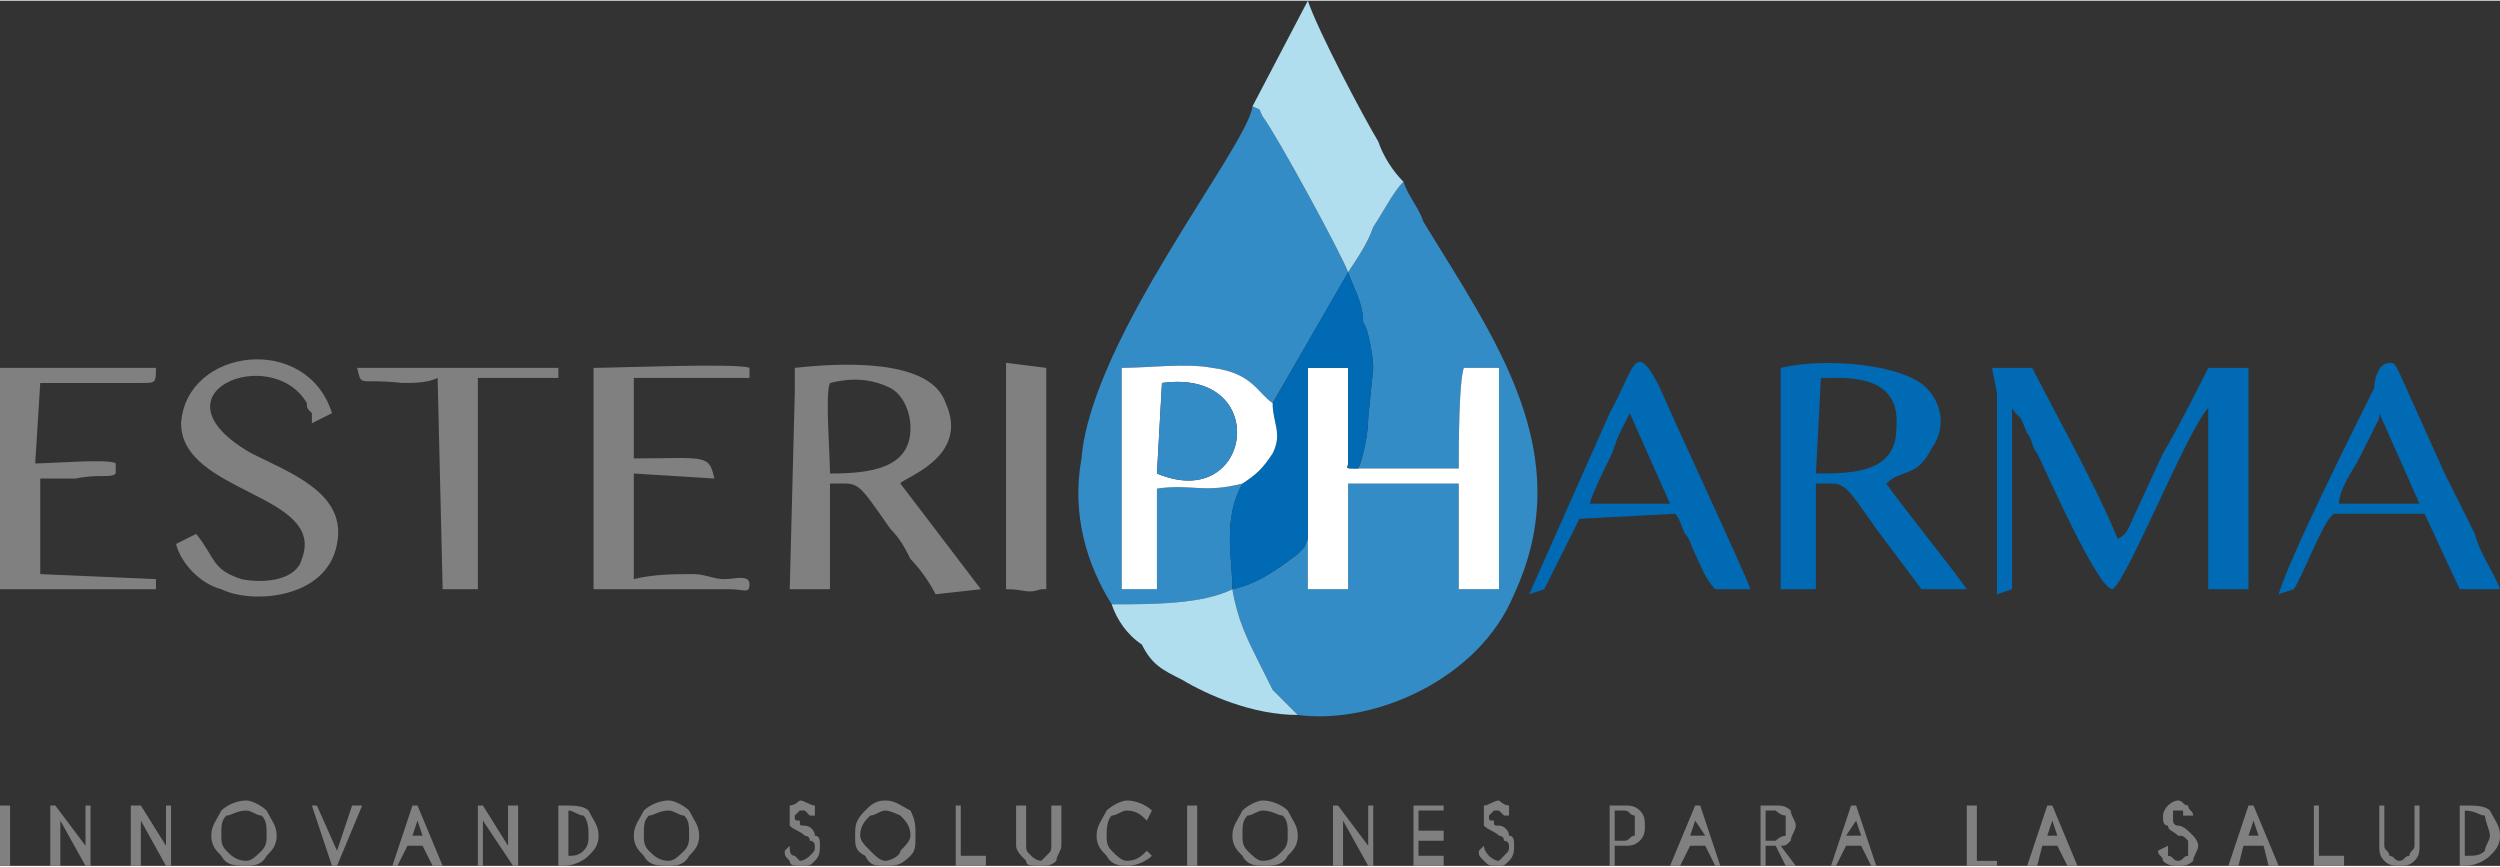 <?xml version="1.0" encoding="UTF-8"?>
<!DOCTYPE svg PUBLIC "-//W3C//DTD SVG 1.0//EN" "http://www.w3.org/TR/2001/REC-SVG-20010904/DTD/svg10.dtd">
<!-- Creator: CorelDRAW X8 -->
<svg xmlns="http://www.w3.org/2000/svg" xml:space="preserve" width="1154px" height="400px" version="1.0" style="shape-rendering:geometricPrecision; text-rendering:geometricPrecision; image-rendering:optimizeQuality; fill-rule:evenodd; clip-rule:evenodd" viewBox="0 0 497 172" xmlns:xlink="http://www.w3.org/1999/xlink">
 <rect x="0" y="0" width="497" height="172" fill="#333333" stroke="none"/>
 <defs>
  <style type="text/css">
   <![CDATA[
    .fil1 {fill:#016AB4}
    .fil0 {fill:#348CC7}
    .fil2 {fill:gray}
    .fil4 {fill:#B0DEEF}
    .fil3 {fill:white}
    .fil5 {fill:gray;fill-rule:nonzero}
   ]]>
  </style>
 </defs>
 <g id="Capa_x0020_1">
  <g id="_2486002986304">
   <path class="fil0" d="M268 54c1,3 3,6 3,10 1,1 2,7 2,9l-1 10c0,3 -1,8 -2,10l20 0c0,-4 0,-17 1,-20l7 0 0 44 -8 0 0 -21 -22 0 0 21 -8 0 0 -10c-1,2 0,1 -2,3 -4,3 -8,6 -13,7 1,6 3,10 5,14 1,2 2,4 3,6 2,2 3,3 5,5 15,2 36,-7 43,-24 13,-28 -4,-51 -18,-74 -1,-3 -3,-5 -4,-8 -2,2 -4,6 -6,9 -1,3 -3,6 -5,9z"/>
   <path class="fil0" d="M221 120c8,0 18,0 24,-3 0,-6 -2,-14 2,-21 -8,2 -10,0 -17,1l0 20 -7 0 0 -44c5,0 13,-1 18,0 8,1 9,5 12,7l15 -26c-1,-3 -14,-27 -17,-31 -1,-2 0,-1 -2,-2 -1,8 -32,46 -34,70 -2,11 1,21 6,29z"/>
   <path class="fil1" d="M397 78l0 40 3 -1 0 -36c2,3 1,0 3,5 1,1 1,3 2,4 2,4 12,27 15,27 3,-2 15,-32 19,-36l0 36 8 0 0 -44 -8 0c-2,4 -6,12 -9,17l-6 13c-1,2 -1,3 -3,4 -4,-10 -14,-28 -17,-34l-8 0 1 5z"/>
   <path class="fil2" d="M165 94c0,-4 -1,-16 0,-18 4,-1 8,-1 12,1 2,1 4,4 4,8 0,8 -8,9 -16,9zm-7 -16l-1 39 8 0 0 -21c6,0 5,-1 12,9 2,2 3,4 4,6 2,2 4,5 5,7l9 -1 -16 -21c0,-1 14,-5 9,-16 -3,-9 -21,-8 -30,-7l0 5z"/>
   <path class="fil1" d="M362 75c5,0 16,-1 15,10 0,9 -9,9 -16,9l1 -19zm-8 42l7 0 0 -21c6,0 5,-1 12,9l9 12 9 0c-2,-3 -14,-18 -16,-21 3,-3 6,-1 9,-7 3,-4 2,-9 -1,-12 -5,-5 -21,-6 -29,-4l0 44z"/>
   <path class="fil3" d="M270 93c-3,0 -2,0 -2,-1l0 -19 -8 0 0 34 0 10 8 0 0 -21 22 0 0 21 8 0 0 -44 -7 0c-1,3 -1,16 -1,20l-20 0z"/>
   <path class="fil4" d="M249 21c2,1 1,0 2,2 3,4 16,28 17,31l0 0c2,-3 4,-6 5,-9 2,-3 4,-7 6,-9 -2,-2 -4,-5 -5,-8 -3,-5 -12,-22 -14,-28l-11 21z"/>
   <path class="fil1" d="M253 80c0,4 2,6 0,10 -2,3 -3,4 -6,6 -4,7 -2,15 -2,21l0 0c5,-1 9,-4 13,-7 2,-2 1,-1 2,-3l0 -34 8 0 0 19c0,1 -1,1 2,1 1,-2 2,-7 2,-10l1 -10c0,-2 -1,-8 -2,-9 0,-4 -2,-7 -3,-10l0 0 -15 26z"/>
   <path class="fil3" d="M231 76c22,-3 18,26 -1,18l1 -18zm16 20c3,-2 4,-3 6,-6 2,-4 0,-6 0,-10 -3,-2 -4,-6 -12,-7 -5,-1 -13,0 -18,0l0 44 7 0 0 -20c7,-1 9,1 17,-1z"/>
   <path class="fil2" d="M39 106l-4 2c1,4 5,8 9,9 6,3 21,2 23,-9 2,-10 -9,-14 -17,-18 -21,-12 4,-22 11,-10 0,1 0,1 1,2 0,0 0,1 0,1 0,0 0,0 0,0 0,0 0,1 0,1l4 -2c-5,-16 -29,-13 -30,2 0,14 29,14 24,27 -1,4 -7,5 -12,4 -6,-2 -5,-4 -9,-9z"/>
   <path class="fil1" d="M316 100c1,-3 3,-7 4,-9 1,-2 1,-3 2,-5l2 -4 8 18 -16 0zm-12 18l3 -1 7 -14 19 -1c1,1 1,2 2,4 1,1 1,2 2,4 1,2 2,5 4,7l7 0c-1,-3 -15,-33 -18,-40 -5,-10 -5,-4 -10,5l-16 36z"/>
   <path class="fil1" d="M465 100c0,-3 3,-7 4,-9l4 -8c0,-1 0,-1 0,-1l8 18 -16 0zm-12 18l3 -1c2,-3 6,-14 8,-15l18 0c1,2 6,13 7,15l8 0c-1,-3 -4,-7 -5,-11 -2,-4 -4,-8 -6,-12l-9 -20c-1,-2 -1,-2 -2,-2 -2,0 -3,3 -3,5 -4,8 -17,34 -19,41z"/>
   <path class="fil2" d="M118 78l0 39 27 0c3,0 4,1 4,-1 0,-2 -3,-1 -5,-1 -2,0 -4,-1 -6,-1 -4,0 -8,0 -12,1l0 -21 16 1c-1,-5 -2,-4 -16,-4l0 -16 23 0 0 -2c-2,-1 -27,0 -31,0l0 5z"/>
   <path class="fil2" d="M0 78l0 39 30 0c0,0 0,0 1,0 0,0 0,0 0,0l0 -2 -23 -1 0 -19c2,0 5,0 7,0 5,-1 7,0 8,-1l0 -2c-1,-1 -13,0 -16,0l1 -16 20 0c3,0 3,0 3,-3 -1,0 0,0 -1,0 -1,0 -2,0 -3,0l-27 0 0 5z"/>
   <path class="fil4" d="M221 120c1,3 3,6 6,8 2,4 4,5 8,7 5,3 14,7 23,7 -2,-2 -3,-3 -5,-5 -1,-2 -2,-4 -3,-6 -2,-4 -4,-8 -5,-14l0 0c-6,3 -16,3 -24,3z"/>
   <path class="fil2" d="M71 73c1,4 0,2 9,3 2,0 5,0 7,-1l1 42 7 0 0 -42 16 0 0 -2 -38 0c-2,0 -1,0 -2,0z"/>
   <path class="fil2" d="M200 78c0,13 0,26 0,39 4,0 4,1 7,0 0,0 0,0 0,0 0,0 1,0 1,0 0,-11 0,-32 0,-44l-8 -1 0 6z"/>
   <path class="fil0" d="M230 94c19,8 23,-21 1,-18l-1 18z"/>
   <path class="fil5" d="M2 160l0 12 -2 0 0 -12 2 0zm8 0l1 0 6 8 0 -8 1 0 0 12 -1 0 -5 -9 0 9 -2 0 0 -12zm16 0l2 0 5 8 0 -8 1 0 0 12 -1 0 -5 -9 0 9 -2 0 0 -12zm23 -1c1,0 3,1 4,2 1,2 2,3 2,5 0,2 -1,3 -2,4 -1,2 -3,2 -4,2 -2,0 -4,0 -5,-2 -1,-1 -2,-2 -2,-4 0,-2 1,-3 2,-5 1,-1 3,-2 5,-2zm0 2c-2,0 -3,1 -4,1 -1,1 -1,2 -1,4 0,1 0,2 1,3 1,1 2,2 4,2 1,0 2,-1 3,-2 1,-1 1,-2 1,-3 0,-2 0,-3 -1,-4 -1,0 -2,-1 -3,-1zm17 11l-4 -12 1 0 4 9 3 -9 2 0 -5 12 -1 0zm18 -6l-1 -3 -1 3 2 0zm-1 -6l5 12 -2 0 -2 -4 -3 0 -2 4 -1 0 4 -12 1 0zm12 0l1 0 5 8 0 -8 2 0 0 12 -1 0 -6 -9 0 9 -1 0 0 -12zm18 1l0 9c1,0 2,0 3,-1 1,-1 1,-2 1,-3 0,-1 0,-3 -1,-4 -1,0 -2,-1 -3,-1zm-1 -1c2,0 4,0 5,1 1,2 2,3 2,5 0,2 -1,3 -2,4 -1,1 -3,2 -5,2l-1 0 0 -12 1 0zm21 -1c1,0 3,1 4,2 1,2 2,3 2,5 0,2 -1,3 -2,4 -1,2 -3,2 -4,2 -2,0 -4,0 -5,-2 -1,-1 -2,-2 -2,-4 0,-2 1,-3 2,-5 1,-1 3,-2 5,-2zm0 2c-2,0 -3,1 -4,1 -1,1 -1,2 -1,4 0,1 0,2 1,3 1,1 2,2 4,2 1,0 2,-1 3,-2 1,-1 1,-2 1,-3 0,-2 0,-3 -1,-4 -1,0 -2,-1 -3,-1z"/>
   <path class="fil5" d="M160 166c-1,-1 -2,-1 -3,-2 0,0 0,-1 0,-2 0,0 0,-1 0,-2 1,0 2,-1 2,-1 1,0 2,1 3,1 0,1 0,1 0,2l-1 0c0,0 0,0 -1,-1 0,0 0,0 -1,0 0,0 0,0 0,0 -1,1 -1,1 -1,1 0,1 0,1 1,1 0,1 0,1 1,1 1,0 2,1 2,2 1,0 1,1 1,2 0,1 0,2 -1,3 -1,1 -1,1 -3,1 -1,0 -2,0 -2,-1 -1,-1 -1,-1 -1,-2l1 -1c0,1 0,2 1,2 0,0 1,1 1,1 1,0 2,-1 2,-1 1,-1 1,-1 1,-2 0,0 0,-1 -1,-1 0,-1 -1,-1 -1,-1zm16 -7c2,0 3,1 5,2 1,2 1,3 1,5 0,2 0,3 -1,4 -2,2 -3,2 -5,2 -2,0 -3,0 -4,-2 -2,-1 -2,-2 -2,-4 0,-2 0,-3 2,-5 1,-1 2,-2 4,-2zm0 2c-1,0 -2,1 -3,1 -1,1 -2,2 -2,4 0,1 1,2 2,3 1,1 2,2 3,2 1,0 3,-1 3,-2 1,-1 2,-2 2,-3 0,-2 -1,-3 -2,-4 0,0 -2,-1 -3,-1zm14 11l0 -12 1 0 0 10 5 0 0 2 -6 0zm19 -12l2 0 0 8c0,1 -1,2 -1,3 -1,1 -2,1 -3,1 -2,0 -3,0 -3,-1 -1,-1 -2,-2 -2,-3l0 -8 2 0 0 8c0,1 0,1 1,2 0,0 1,1 2,1 0,0 1,-1 1,-1 1,-1 1,-1 1,-2l0 -8zm19 9l1 1c-1,1 -3,2 -5,2 -1,0 -3,0 -4,-2 -1,-1 -2,-2 -2,-4 0,-2 1,-3 2,-5 1,-1 3,-2 4,-2 2,0 4,1 5,2l-1 2c-1,-1 -2,-2 -4,-2 -1,0 -2,1 -3,1 -1,1 -1,3 -1,4 0,1 0,2 1,3 1,1 2,2 3,2 2,0 3,-1 4,-2zm10 -9l0 12 -2 0 0 -12 2 0zm13 -1c2,0 4,1 5,2 1,2 2,3 2,5 0,2 -1,3 -2,4 -1,2 -3,2 -5,2 -1,0 -3,0 -4,-2 -1,-1 -2,-2 -2,-4 0,-2 1,-3 2,-5 1,-1 3,-2 4,-2zm0 2c-1,0 -2,1 -3,1 -1,1 -1,2 -1,4 0,1 0,2 1,3 1,1 2,2 3,2 2,0 3,-1 4,-2 1,-1 1,-2 1,-3 0,-2 0,-3 -1,-4 -1,0 -2,-1 -4,-1zm14 -1l1 0 6 8 0 -8 1 0 0 12 -1 0 -5 -9 0 9 -2 0 0 -12zm22 0l0 1 -5 0 0 4 5 0 0 2 -5 0 0 3 5 0 0 2 -6 0 0 -12 6 0zm11 6c-1,-1 -2,-1 -3,-2 0,0 0,-1 0,-2 0,0 0,-1 0,-2 1,0 2,-1 3,-1 0,0 1,1 2,1 0,1 0,1 0,2l-1 0c0,0 0,0 -1,-1 0,0 0,0 0,0 -1,0 -1,0 -1,0 -1,1 -1,1 -1,1 0,1 0,1 1,1 0,1 0,1 1,1 1,0 2,1 2,2 1,0 1,1 1,2 0,1 0,2 -1,3 -1,1 -1,1 -2,1 -2,0 -2,0 -3,-1 -1,-1 -1,-1 -1,-2l1 -1c0,1 1,2 1,2 0,0 1,1 2,1 0,0 1,-1 1,-1 1,-1 1,-1 1,-2 0,0 0,-1 -1,-1 0,-1 -1,-1 -1,-1z"/>
   <path class="fil5" d="M321 168l0 4 -1 0 0 -12 3 0c1,0 2,0 3,1 1,1 1,2 1,3 0,1 0,2 -1,3 -1,1 -2,1 -3,1l-2 0zm0 -7l0 6 2 0c1,0 1,-1 2,-1 0,-1 0,-1 0,-2 0,-1 0,-1 0,-2 -1,0 -1,-1 -2,-1l-2 0zm18 5l-2 -3 -1 3 3 0zm-1 -6l4 12 -1 0 -2 -4 -3 0 -2 4 -2 0 5 -12 1 0zm13 1l0 6 2 0c0,0 1,-1 2,-1 0,-1 0,-1 0,-2 0,-1 0,-1 0,-2 -1,0 -2,-1 -2,-1l-2 0zm2 7l-2 0 0 4 -1 0 0 -12 3 0c1,0 2,0 3,1 0,1 1,2 1,3 0,1 -1,2 -1,3 -1,1 -1,1 -2,1l3 4 -2 0 -2 -4zm17 -2l-1 -3 -2 3 3 0zm-1 -6l4 12 -1 0 -2 -4 -3 0 -2 4 -1 0 4 -12 1 0z"/>
   <path class="fil5" d="M391 172l0 -12 2 0 0 11 4 0 0 1 -6 0zm18 -6l-1 -3 -1 3 2 0zm-1 -6l5 12 -2 0 -2 -4 -3 0 -1 4 -2 0 4 -12 1 0z"/>
   <path class="fil5" d="M433 166c-1,-1 -2,-1 -2,-2 -1,0 -1,-1 -1,-2 0,0 0,-1 1,-2 0,0 1,-1 2,-1 1,0 1,1 2,1 0,1 1,1 1,2l-2 0c0,0 0,0 0,-1 0,0 -1,0 -1,0 0,0 -1,0 -1,0 0,1 0,1 0,1 0,1 0,1 0,1 0,1 1,1 1,1 1,0 2,1 3,2 0,0 1,1 1,2 0,1 -1,2 -1,3 -1,1 -2,1 -3,1 -1,0 -2,0 -3,-1 0,-1 -1,-1 -1,-2l2 -1c0,1 0,2 0,2 1,0 1,1 2,1 1,0 1,-1 2,-1 0,-1 0,-1 0,-2 0,0 0,-1 0,-1 -1,-1 -1,-1 -2,-1zm16 0l-1 -3 -1 3 2 0zm-1 -6l5 12 -2 0 -1 -4 -4 0 -1 4 -2 0 4 -12 1 0zm12 12l0 -12 1 0 0 10 5 0 0 2 -6 0zm20 -12l1 0 0 8c0,1 0,2 -1,3 -1,1 -2,1 -3,1 -1,0 -2,0 -3,-1 -1,-1 -1,-2 -1,-3l0 -8 1 0 0 8c0,1 1,1 1,2 1,0 1,1 2,1 1,0 1,-1 2,-1 0,-1 1,-1 1,-2l0 -8zm10 1l0 9c2,0 3,0 4,-1 0,-1 1,-2 1,-3 0,-1 -1,-3 -1,-4 -1,0 -2,-1 -4,-1zm0 -1c2,0 4,0 5,1 1,2 2,3 2,5 0,2 -1,3 -2,4 -1,1 -3,2 -5,2l-1 0 0 -12 1 0z"/>
  </g>
 </g>
</svg>
